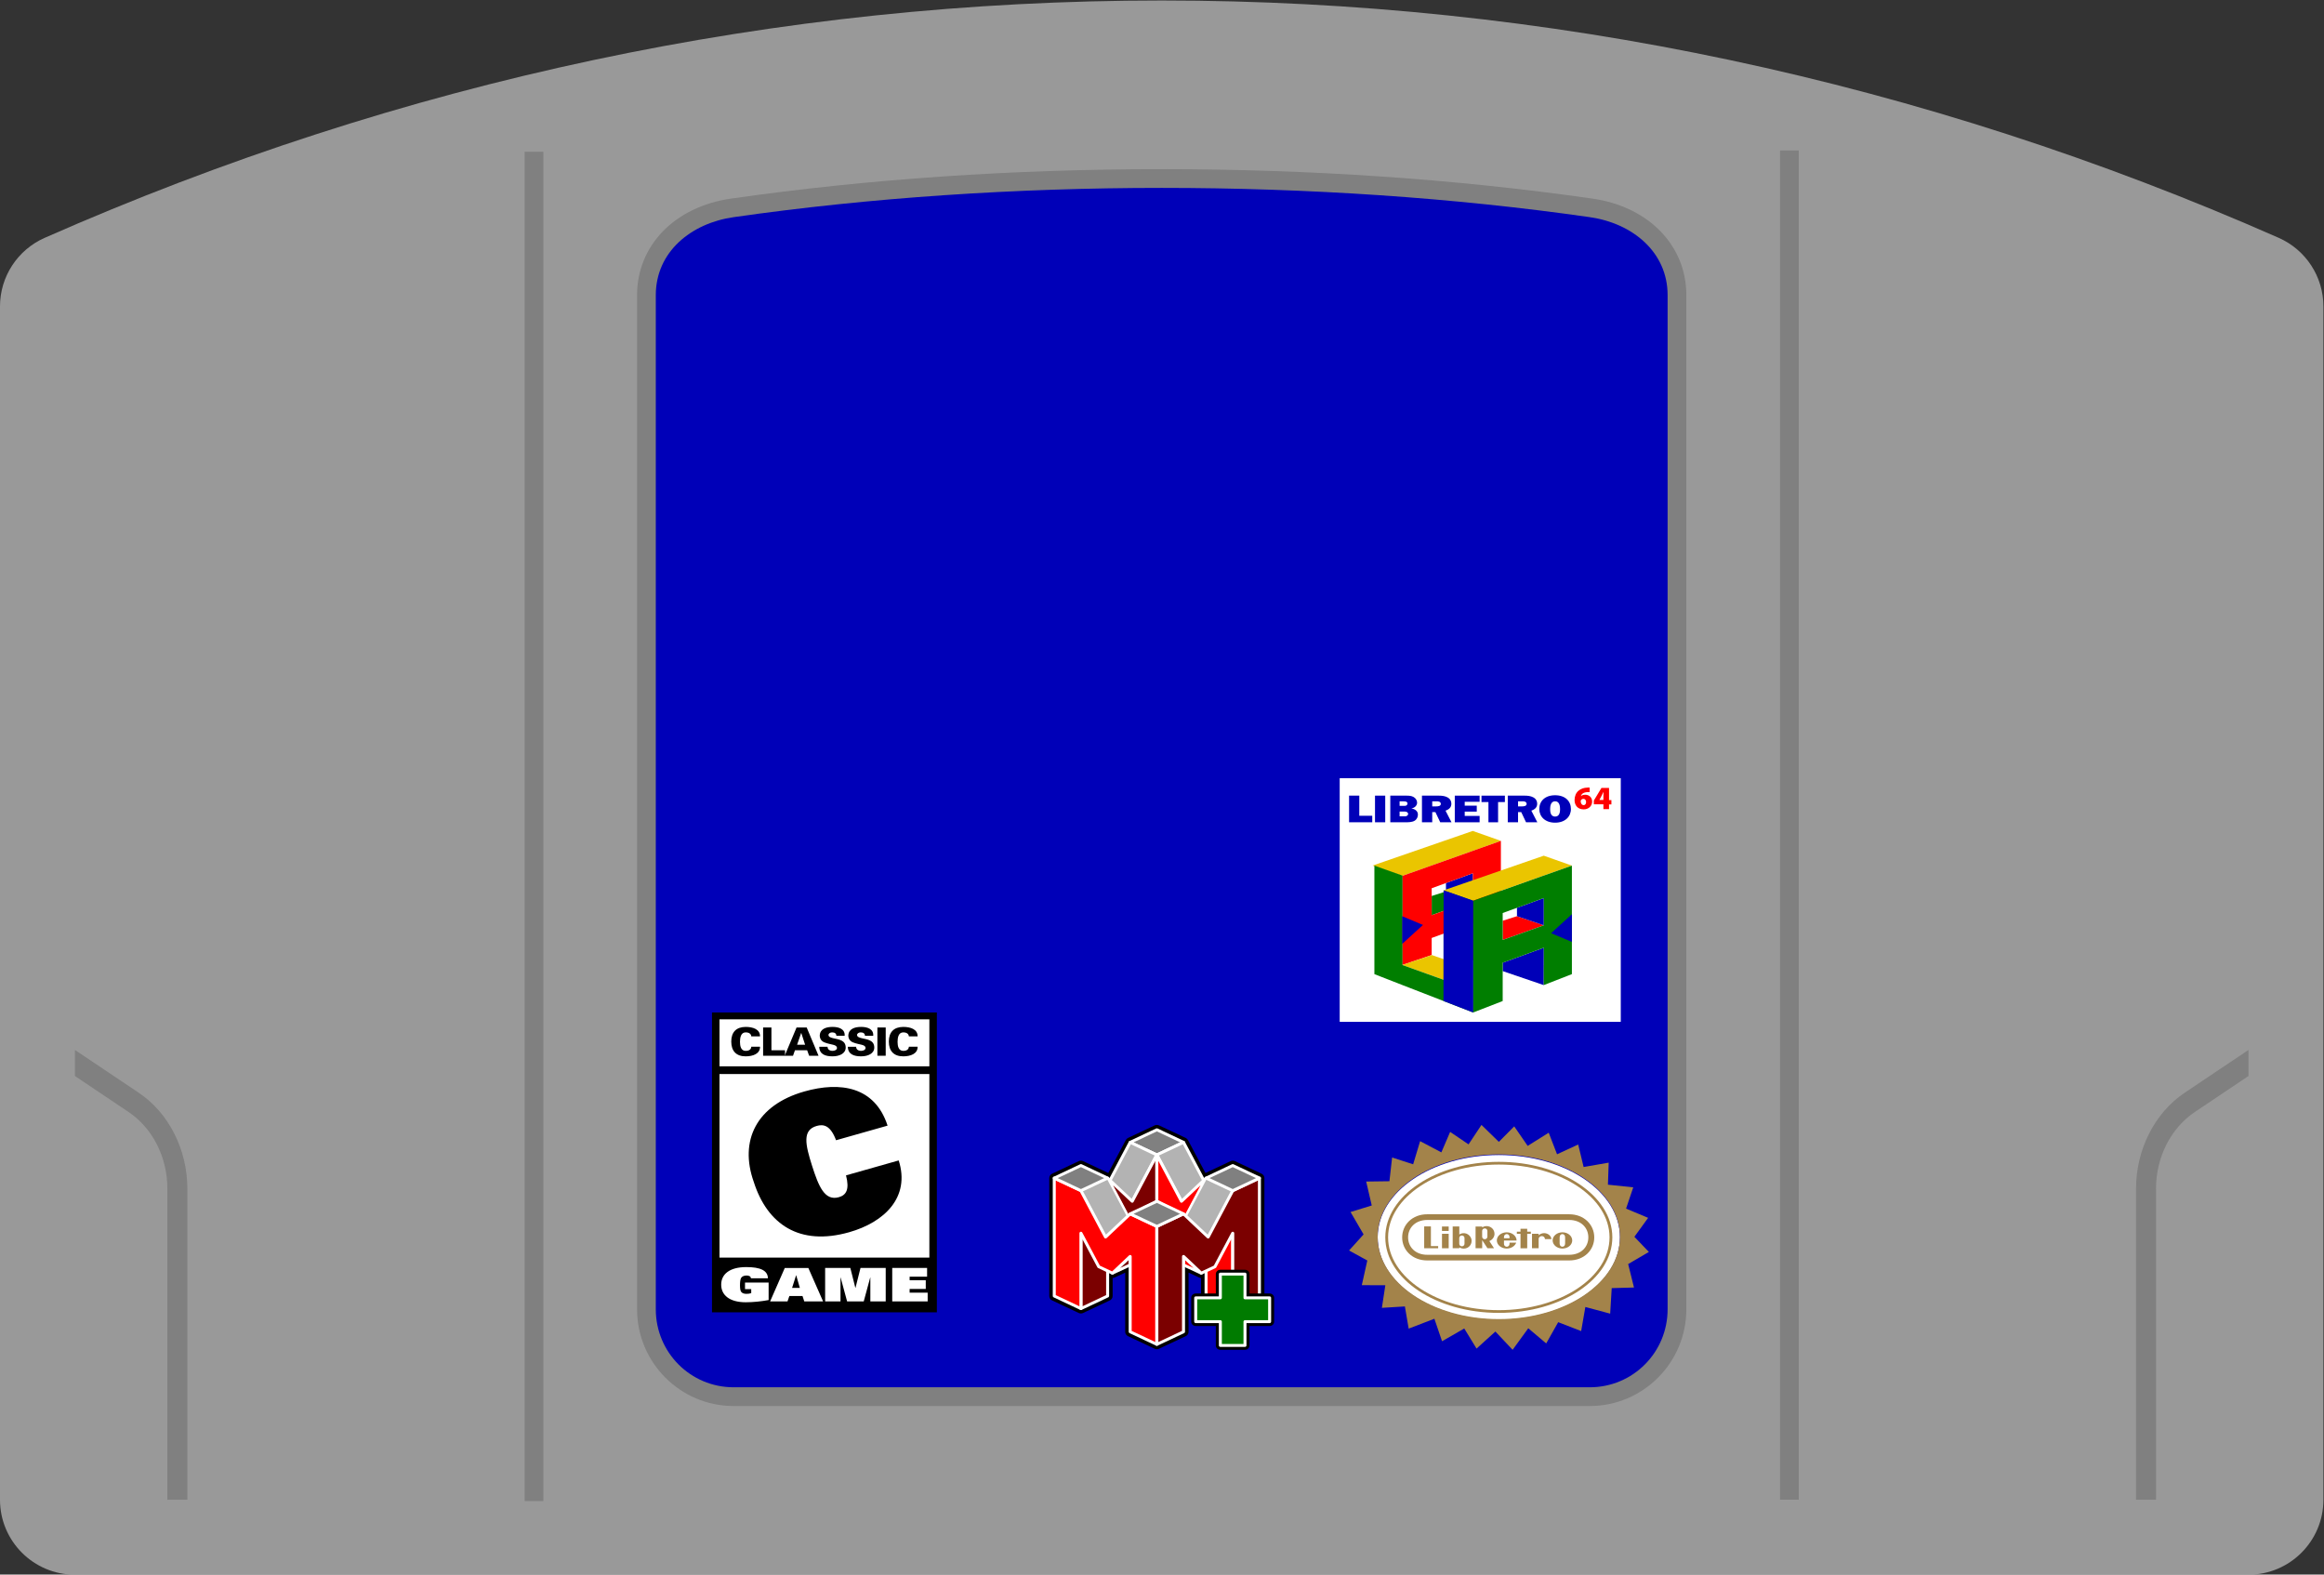 <?xml version="1.0" encoding="UTF-8" standalone="no"?>
<svg
   xmlns:dc="http://purl.org/dc/elements/1.1/"
   xmlns:cc="http://creativecommons.org/ns#"
   xmlns:rdf="http://www.w3.org/1999/02/22-rdf-syntax-ns#"
   xmlns:svg="http://www.w3.org/2000/svg"
   xmlns="http://www.w3.org/2000/svg"
   viewBox="0 0 330.667 224"
   height="224"
   width="330.667"
   xml:space="preserve"
   id="svg2"
   version="1.1"><rect x="0" y="0" width="330.667" height="224" fill="#333333" stroke="none"/><defs
     id="defs6"><clipPath
       id="clipPath18"
       clipPathUnits="userSpaceOnUse"><path
         id="path16"
         d="M 0,256 H 256 V 0 H 0 Z" /></clipPath><clipPath
       id="clipPath26"
       clipPathUnits="userSpaceOnUse"><path
         id="path24"
         d="M 4,212 H 252 V 44 H 4 Z" /></clipPath></defs><g
     transform="matrix(1.333,0,0,-1.333,-5.333,282.667)"
     id="g10"><g
       id="g12"><g
         clip-path="url(#clipPath18)"
         id="g14"><g
           id="g20"><g
             id="g22" /><g
             id="g34"><g
               style="opacity:0.5"
               id="g32"
               clip-path="url(#clipPath26)"><g
                 id="g30"
                 transform="translate(128,212)"><path
                   id="path28"
                   style="fill:#ffffff;fill-opacity:1;fill-rule:nonzero;stroke:none"
                   d="m 0,0 c -40.978,0 -81.092,-8.522 -119.226,-25.328 -2.902,-1.279 -4.774,-4.15 -4.774,-7.321 V -160 c 0,-4.418 3.582,-8 8,-8 h 232 c 4.418,0 8,3.582 8,8 v 127.351 c 0,3.171 -1.872,6.042 -4.774,7.321 C 81.092,-8.522 40.978,0 0,0" /></g></g></g></g><g
           transform="translate(12,179.351)"
           id="g36"><path
             id="path38"
             style="fill:#999999;fill-opacity:1;fill-rule:nonzero;stroke:none"
             d="M 0,0 C 74.571,32.865 157.429,32.865 232,0 V -127.351 H 0 Z" /></g><g
           transform="translate(128,194)"
           id="g40"><path
             id="path42"
             style="fill:#808080;fill-opacity:1;fill-rule:nonzero;stroke:none"
             d="M 0,0 C -15.943,0 -31.412,-1.057 -45.976,-3.142 -51.972,-4.001 -56,-8.142 -56,-13.447 v -108.228 c 0,-5.693 4.624,-10.325 10.308,-10.325 h 91.384 c 5.684,0 10.308,4.632 10.308,10.325 V -13.447 C 56,-8.142 51.972,-4.001 45.976,-3.142 31.412,-1.057 15.943,0 0,0" /></g><g
           transform="translate(82.308,188.878)"
           id="g44"><path
             id="path46"
             style="fill:#0000b8;fill-opacity:1;fill-rule:nonzero;stroke:none"
             d="m 0,0 c 29.077,4.163 62.308,4.163 91.385,0 4.556,-0.652 8.307,-3.713 8.307,-8.325 v -108.228 c 0,-4.612 -3.705,-8.325 -8.307,-8.325 H 0 c -4.602,0 -8.308,3.713 -8.308,8.325 V -8.325 c 0,4.612 3.752,7.673 8.308,8.325" /></g><path
           id="path48"
           style="fill:#808080;fill-opacity:1;fill-rule:nonzero;stroke:none"
           d="m 62,51.857 h -2 v 144 h 2 z" /><path
           id="path50"
           style="fill:#808080;fill-opacity:1;fill-rule:nonzero;stroke:none"
           d="m 196,52 h -2 v 144 h 2 z" /><path
           id="path52"
           style="fill:#ffffff;fill-opacity:1;fill-rule:nonzero;stroke:none"
           d="m 177,103 h -30 v 26 h 30 z" /><g
           transform="translate(168.78,106.921)"
           id="g54"><path
             id="path56"
             style="fill:#0000b8;fill-opacity:1;fill-rule:nonzero;stroke:none"
             d="M 0,0 -4.383,1.495 V 2.388 L 0.01,3.989 Z" /></g><g
           transform="translate(158.342,110.544)"
           id="g58"><path
             id="path60"
             style="fill:#007e00;fill-opacity:1;fill-rule:nonzero;stroke:none"
             d="m 0,0 c 0,0 2.858,-1.232 2.858,-0.981 0,0.252 0.01,3.989 0.01,3.989 L -0.061,1.941 Z" /></g><g
           transform="translate(161.21,115.946)"
           id="g62"><path
             id="path64"
             style="fill:#007e00;fill-opacity:1;fill-rule:nonzero;stroke:none"
             d="M 0,0 -2.868,0.971 -4.393,0.485 v -2.046 z" /></g><g
           transform="translate(161.2,123.374)"
           id="g66"><path
             id="path68"
             style="fill:#eac500;fill-opacity:1;fill-rule:nonzero;stroke:none"
             d="m 0,0 -10.69,-3.697 3.158,-1.106 10.536,3.744 z" /></g><g
           transform="translate(158.342,116.916)"
           id="g70"><path
             id="path72"
             style="fill:#0000b8;fill-opacity:1;fill-rule:nonzero;stroke:none"
             d="M 0,0 2.868,-0.971 V 1.941 L 0,0.896 Z" /></g><g
           transform="translate(164.1,113.96)"
           id="g74"><path
             id="path76"
             style="fill:#ff0000;fill-opacity:1;fill-rule:nonzero;stroke:none"
             d="M 0,0 -2.218,0.933 0,2.957 Z M -2.89,1.986 -7.283,0.425 v 2.872 l 4.393,1.601 z m 0.014,5.311 V 7.296 L -10.432,4.611 V 2.15 -0.694 -3.155 -4.895 l 3.149,1.065 v 1.822 l 4.393,1.6 V -2.255 L -2.9,-2.259 v -2.137 l 0.024,0.009 2.98,1.162 v 11.58 z" /></g><g
           transform="translate(150.475,124.297)"
           id="g78"><path
             id="path80"
             style="fill:#0000b8;fill-opacity:1;fill-rule:nonzero;stroke:none"
             d="m 0,0 h -2.475 v 2.843 h 1.091 V 0.696 H 0 Z" /></g><path
           id="path82"
           style="fill:#0000b8;fill-opacity:1;fill-rule:nonzero;stroke:none"
           d="m 151.859,124.298 h -1.091 v 2.843 h 1.091 z" /><g
           transform="translate(153.861,124.932)"
           id="g84"><path
             id="path86"
             style="fill:#0000b8;fill-opacity:1;fill-rule:nonzero;stroke:none"
             d="m 0,0 c 0.108,0 0.226,-0.004 0.314,0.054 0.077,0.045 0.129,0.12 0.129,0.199 0,0.095 -0.067,0.182 -0.17,0.224 C 0.18,0.514 0.057,0.514 -0.041,0.514 H -0.468 V 0 Z m -0.031,1.119 c 0.103,0 0.227,-0.004 0.304,0.054 0.067,0.05 0.103,0.12 0.103,0.186 C 0.376,1.571 0.16,1.6 -0.046,1.6 H -0.468 V 1.119 Z m -1.43,1.09 H 0.262 C 0.53,2.209 0.803,2.193 1.024,2.064 1.261,1.927 1.4,1.695 1.4,1.463 1.4,1.165 1.163,0.912 0.803,0.846 V 0.837 C 1.209,0.779 1.487,0.531 1.487,0.191 1.487,-0.054 1.379,-0.327 1.127,-0.473 0.854,-0.63 0.473,-0.634 0.154,-0.634 h -1.615 z" /></g><g
           transform="translate(157.272,125.993)"
           id="g88"><path
             id="path90"
             style="fill:#0000b8;fill-opacity:1;fill-rule:nonzero;stroke:none"
             d="M 0,0 C 0.237,0 0.52,0.029 0.52,0.274 0.52,0.369 0.458,0.46 0.35,0.506 0.257,0.543 0.144,0.543 0.041,0.543 H -0.396 V 0 Z m 0.458,-1.695 -0.515,1.086 h -0.339 v -1.086 h -1.096 v 2.843 h 1.796 c 0.308,0 0.648,-0.033 0.91,-0.174 0.294,-0.149 0.433,-0.402 0.433,-0.68 0,-0.373 -0.206,-0.597 -0.623,-0.75 l 0.638,-1.239 z" /></g><g
           transform="translate(161.934,124.297)"
           id="g92"><path
             id="path94"
             style="fill:#0000b8;fill-opacity:1;fill-rule:nonzero;stroke:none"
             d="M 0,0 H -2.65 V 2.843 H 0 V 2.188 H -1.59 V 1.774 h 1.286 V 1.14 H -1.59 V 0.68 H 0 Z" /></g><g
           transform="translate(163.905,124.297)"
           id="g96"><path
             id="path98"
             style="fill:#0000b8;fill-opacity:1;fill-rule:nonzero;stroke:none"
             d="M 0,0 H -1.029 V 2.159 H -1.77 V 2.843 H 0.726 V 2.159 H 0 Z" /></g><g
           transform="translate(166.432,125.993)"
           id="g100"><path
             id="path102"
             style="fill:#0000b8;fill-opacity:1;fill-rule:nonzero;stroke:none"
             d="M 0,0 C 0.237,0 0.52,0.029 0.52,0.274 0.52,0.369 0.458,0.46 0.35,0.506 0.257,0.543 0.144,0.543 0.041,0.543 H -0.396 V 0 Z m 0.458,-1.695 -0.515,1.086 h -0.339 v -1.086 h -1.096 v 2.843 h 1.796 c 0.308,0 0.648,-0.033 0.91,-0.174 0.294,-0.149 0.433,-0.402 0.433,-0.68 0,-0.373 -0.206,-0.597 -0.623,-0.75 l 0.638,-1.239 z" /></g><g
           transform="translate(169.462,125.707)"
           id="g104"><path
             id="path106"
             style="fill:#0000b8;fill-opacity:1;fill-rule:nonzero;stroke:none"
             d="m 0,0 c 0,-0.274 0.036,-0.8 0.53,-0.8 0.494,0 0.53,0.526 0.53,0.8 0,0.278 -0.051,0.833 -0.53,0.833 C 0.051,0.833 0,0.278 0,0 m 2.218,0.004 c 0,-0.808 -0.618,-1.455 -1.688,-1.455 -1.07,0 -1.688,0.647 -1.688,1.455 0,0.85 0.613,1.472 1.688,1.472 1.075,0 1.688,-0.622 1.688,-1.472" /></g><g
           transform="translate(168.79,113.304)"
           id="g108"><path
             id="path110"
             style="fill:#ff0000;fill-opacity:1;fill-rule:nonzero;stroke:none"
             d="M 0,0 -2.868,0.971 -4.393,0.485 v -2.046 z" /></g><g
           transform="translate(156.836,110.128)"
           id="g112"><path
             id="path114"
             style="fill:#eac500;fill-opacity:1;fill-rule:nonzero;stroke:none"
             d="m 0,0 -3.149,-1.059 0.015,-0.005 -0.006,-0.002 4.394,-1.575 c 0,0 2.358,1.257 2.396,1.309 C 3.687,-1.28 0,0 0,0" /></g><g
           transform="translate(173.048,126.128)"
           id="g116"><path
             id="path118"
             style="fill:#ff0000;fill-opacity:1;fill-rule:nonzero;stroke:none"
             d="m 0,0 c 0.154,0 0.252,0.142 0.252,0.336 0,0.155 -0.084,0.335 -0.294,0.335 -0.126,0 -0.224,-0.077 -0.266,-0.168 C -0.322,0.478 -0.322,0.439 -0.322,0.374 -0.308,0.194 -0.21,0 0,0 M 0.644,1.394 H 0.434 C -0.056,1.368 -0.238,1.188 -0.308,0.968 h 0.014 c 0.126,0.104 0.266,0.142 0.462,0.142 0.378,0 0.727,-0.258 0.727,-0.736 0,-0.464 -0.377,-0.826 -0.895,-0.826 -0.686,0 -0.979,0.478 -0.979,0.994 0,0.413 0.153,0.775 0.419,0.994 0.252,0.22 0.574,0.323 0.966,0.336 H 0.63 v -0.478 0 z" /></g><g
           transform="translate(175.147,126.683)"
           id="g120"><path
             id="path122"
             style="fill:#ff0000;fill-opacity:1;fill-rule:nonzero;stroke:none"
             d="M 0,0 V 0.387 C 0,0.529 0.014,0.684 0.014,0.839 H 0 C -0.07,0.684 -0.14,0.542 -0.224,0.387 L -0.42,0.013 V 0 Z m 0,-0.968 v 0.503 h -1.021 v 0.4 L -0.21,1.278 H 0.602 V -0.013 H 0.854 V -0.478 H 0.602 v -0.503 h -0.616 z" /></g><g
           transform="translate(158.09,117.034)"
           id="g124"><path
             id="path126"
             style="fill:#007e00;fill-opacity:1;fill-rule:nonzero;stroke:none"
             d="m 0,0 v -9.547 l -4.393,1.575 V 1.556 L -4.407,1.58 -7.388,2.639 V -8.942 l 2.981,-1.162 4.393,-1.704 3.162,-1.226 v 11.929 z" /></g><g
           transform="translate(168.808,118.577)"
           id="g128"><path
             id="path130"
             style="fill:#0000b8;fill-opacity:1;fill-rule:nonzero;stroke:none"
             d="m 0,0 v -2.132 l -4.379,-1.704 -0.014,2.261 z" /></g><g
           transform="translate(168.78,120.732)"
           id="g132"><path
             id="path134"
             style="fill:#eac500;fill-opacity:1;fill-rule:nonzero;stroke:none"
             d="m 0,0 -10.69,-3.697 3.158,-1.106 10.536,3.744 z" /></g><g
           transform="translate(165.922,114.274)"
           id="g136"><path
             id="path138"
             style="fill:#0000b8;fill-opacity:1;fill-rule:nonzero;stroke:none"
             d="M 0,0 2.868,-0.971 V 1.941 L 0,0.896 Z" /></g><g
           transform="translate(168.79,113.304)"
           id="g140"><path
             id="path142"
             style="fill:#007e00;fill-opacity:1;fill-rule:nonzero;stroke:none"
             d="M 0,0 -4.393,-1.561 V 1.311 L 0,2.912 Z M 0.014,5.311 V 5.31 L -7.542,2.625 V 0.164 -2.68 -5.141 -9.304 l 3.149,1.221 v 2.267 1.822 L 0,-2.394 v -1.847 l -0.01,-0.004 v -2.137 l 0.024,0.009 2.98,1.162 v 11.58 z" /></g><g
           transform="translate(171.785,111.53)"
           id="g144"><path
             id="path146"
             style="fill:#0000b8;fill-opacity:1;fill-rule:nonzero;stroke:none"
             d="M 0,0 -2.218,0.933 0,2.957 Z" /></g><g
           transform="translate(153.668,114.274)"
           id="g148"><path
             id="path150"
             style="fill:#0000b8;fill-opacity:1;fill-rule:nonzero;stroke:none"
             d="M 0,0 2.218,-0.933 0,-2.957 Z" /></g><g
           transform="translate(158.09,117.034)"
           id="g152"><path
             id="path154"
             style="fill:#0000b8;fill-opacity:1;fill-rule:nonzero;stroke:none"
             d="m 0,0 3.158,-1.105 v -11.929 l -3.172,1.226 z" /></g><g
           transform="translate(80,104)"
           id="g156"><path
             id="path158"
             style="fill:#000000;fill-opacity:1;fill-rule:nonzero;stroke:none"
             d="m 0,0 v -5.746 -0.816 -19.72 -0.7 V -32 h 24 v 5.018 0.7 19.72 0.816 V 0 Z" /></g><path
           id="path160"
           style="fill:#ffffff;fill-opacity:1;fill-rule:nonzero;stroke:none"
           d="M 103.2,77.841 H 80.8 V 97.43 h 22.4 z" /><path
           id="path162"
           style="fill:#ffffff;fill-opacity:1;fill-rule:nonzero;stroke:none"
           d="m 80.8,103.268 h 22.4 V 98.254 H 80.8 Z" /><g
           transform="translate(83.522,75.177)"
           id="g164"><path
             id="path166"
             style="fill:#ffffff;fill-opacity:1;fill-rule:nonzero;stroke:none"
             d="m 0,0 h 2.521 v -1.867 c -0.759,-0.143 -1.64,-0.237 -2.44,-0.237 -1.762,0 -2.623,0.785 -2.623,1.877 0,1.092 0.861,1.877 2.677,1.877 1.505,0 2.291,-0.36 2.312,-1.195 H 0.63 C 0.624,0.568 0.563,0.642 0.481,0.687 0.4,0.731 0.285,0.751 0.163,0.751 c -0.292,0 -0.481,-0.109 -0.576,-0.252 -0.095,-0.143 -0.122,-0.494 -0.122,-0.795 0,-0.346 0.04,-0.583 0.128,-0.697 0.116,-0.148 0.305,-0.212 0.556,-0.212 0.183,0 0.359,0.02 0.515,0.074 v 0.43 H 0 Z" /></g><g
           transform="translate(89.375,74.609)"
           id="g168"><path
             id="path170"
             style="fill:#ffffff;fill-opacity:1;fill-rule:nonzero;stroke:none"
             d="M 0,0 -0.387,1.344 H -0.4 L -0.827,0 Z M -1.607,2.124 H 0.908 L 2.481,-1.442 H 0.474 l -0.189,0.573 h -1.403 l -0.197,-0.573 h -1.857 z" /></g><g
           transform="translate(96.901,75.716)"
           id="g172"><path
             id="path174"
             style="fill:#ffffff;fill-opacity:1;fill-rule:nonzero;stroke:none"
             d="M 0,0 H -0.014 L -0.705,-2.549 H -2.481 L -3.172,0 h -0.014 v -2.549 h -1.64 v 3.567 h 2.691 L -1.6,-1.107 h 0.014 l 0.535,2.125 H 1.64 V -2.549 H 0 Z" /></g><g
           transform="translate(99.237,76.734)"
           id="g176"><path
             id="path178"
             style="fill:#ffffff;fill-opacity:1;fill-rule:nonzero;stroke:none"
             d="M 0,0 H 3.721 V -0.929 H 1.857 v -0.38 H 3.579 V -2.238 H 1.857 v -0.4 H 3.782 V -3.567 H 0 Z" /></g><g
           transform="translate(84.193,101.449)"
           id="g180"><path
             id="path182"
             style="fill:#000000;fill-opacity:1;fill-rule:nonzero;stroke:none"
             d="m 0,0 c -0.022,0.272 -0.24,0.426 -0.603,0.426 -0.51,0 -0.604,-0.564 -0.604,-1.015 0,-0.439 0.102,-0.957 0.604,-0.957 0.373,0 0.585,0.155 0.603,0.443 h 0.932 c 0.013,-0.76 -0.759,-1.027 -1.535,-1.027 -0.999,0 -1.535,0.564 -1.535,1.575 0,1.01 0.536,1.558 1.535,1.566 C 0.173,1.011 0.945,0.76 0.932,0 Z" /></g><g
           transform="translate(85.455,99.382)"
           id="g184"><path
             id="path186"
             style="fill:#000000;fill-opacity:1;fill-rule:nonzero;stroke:none"
             d="M 0,0 V 3.016 H 0.887 V 0.585 H 2.338 V 0 Z" /></g><g
           transform="translate(89.938,100.555)"
           id="g188"><path
             id="path190"
             style="fill:#000000;fill-opacity:1;fill-rule:nonzero;stroke:none"
             d="M 0,0 -0.408,1.253 H -0.422 L -0.856,0 Z m -2.179,-1.174 1.265,3.016 H 0.169 L 1.433,-1.174 H 0.43 l -0.213,0.589 h -1.3 l -0.208,-0.589 z" /></g><g
           transform="translate(93.272,101.512)"
           id="g192"><path
             id="path194"
             style="fill:#000000;fill-opacity:1;fill-rule:nonzero;stroke:none"
             d="m 0,0 c 0.004,0.117 -0.036,0.205 -0.116,0.267 -0.075,0.063 -0.19,0.096 -0.341,0.096 -0.204,0 -0.382,-0.125 -0.382,-0.275 0,-0.222 0.284,-0.293 0.519,-0.351 0.537,-0.13 1.318,-0.18 1.318,-0.994 0,-0.635 -0.665,-0.936 -1.406,-0.936 -0.746,0 -1.402,0.204 -1.416,1.023 h 0.888 c -0.005,-0.284 0.217,-0.438 0.536,-0.438 0.205,0 0.466,0.1 0.466,0.3 0,0.41 -0.656,0.322 -1.353,0.61 -0.324,0.134 -0.484,0.41 -0.484,0.736 0.036,0.714 0.702,0.91 1.371,0.91 0.662,0 1.34,-0.221 1.287,-0.948 z" /></g><g
           transform="translate(96.322,101.512)"
           id="g196"><path
             id="path198"
             style="fill:#000000;fill-opacity:1;fill-rule:nonzero;stroke:none"
             d="m 0,0 c 0.004,0.117 -0.036,0.205 -0.116,0.267 -0.075,0.063 -0.19,0.096 -0.341,0.096 -0.204,0 -0.382,-0.125 -0.382,-0.275 0,-0.222 0.284,-0.293 0.519,-0.351 0.537,-0.13 1.318,-0.18 1.318,-0.994 0,-0.635 -0.665,-0.936 -1.406,-0.936 -0.746,0 -1.402,0.204 -1.416,1.023 h 0.888 c -0.005,-0.284 0.217,-0.438 0.536,-0.438 0.205,0 0.466,0.1 0.466,0.3 0,0.41 -0.656,0.322 -1.353,0.61 -0.324,0.134 -0.484,0.41 -0.484,0.736 0.036,0.714 0.702,0.91 1.371,0.91 0.662,0 1.34,-0.221 1.287,-0.948 z" /></g><path
           id="path200"
           style="fill:#000000;fill-opacity:1;fill-rule:nonzero;stroke:none"
           d="m 97.654,102.398 h 0.887 v -3.016 h -0.887 z" /><g
           transform="translate(101.014,101.449)"
           id="g202"><path
             id="path204"
             style="fill:#000000;fill-opacity:1;fill-rule:nonzero;stroke:none"
             d="m 0,0 c -0.022,0.272 -0.24,0.426 -0.603,0.426 -0.511,0 -0.604,-0.564 -0.604,-1.015 0,-0.439 0.102,-0.957 0.604,-0.957 0.372,0 0.585,0.155 0.603,0.443 h 0.932 c 0.013,-0.76 -0.759,-1.027 -1.535,-1.027 -0.999,0 -1.536,0.564 -1.536,1.575 0,1.01 0.537,1.558 1.536,1.566 C 0.173,1.011 0.945,0.76 0.932,0 Z" /></g><g
           transform="translate(99.928,88.209)"
           id="g206"><path
             id="path208"
             style="fill:#000000;fill-opacity:1;fill-rule:nonzero;stroke:none"
             d="m 0,0 c 1.257,-3.932 -1.53,-6.596 -5.286,-7.661 -5.31,-1.505 -8.738,0.842 -10.184,5.367 -1.569,4.404 0.283,8.204 5.403,9.655 3.82,1.083 7.519,0.537 8.879,-3.647 L -6.686,2.156 c -0.602,1.597 -1.332,1.734 -2.067,1.526 -1.553,-0.44 -1.22,-1.983 -0.487,-4.275 0.695,-2.173 1.339,-3.758 2.85,-3.33 0.776,0.22 1.162,0.804 0.766,2.329 z" /></g><g
           transform="translate(163.983,88.787)"
           id="g210"><path
             id="path212"
             style="fill:#ffffff;fill-opacity:1;fill-rule:nonzero;stroke:none"
             d="m 0,0 c 7.141,0 12.93,-3.935 12.93,-8.787 0,-4.853 -5.789,-8.787 -12.93,-8.787 -7.141,0 -12.93,3.934 -12.93,8.787 C -12.93,-3.935 -7.141,0 0,0" /></g><g
           transform="translate(176.913,80.065)"
           id="g214"><path
             id="path216"
             style="fill:#a3834a;fill-opacity:1;fill-rule:nonzero;stroke:none"
             d="m 0,0 c 0,4.852 -5.789,8.787 -12.93,8.787 -7.141,0 -12.93,-3.935 -12.93,-8.787 0,-4.853 5.789,-8.788 12.93,-8.788 C -5.789,-8.788 0,-4.853 0,0 m 1.541,-0.006 1.546,-1.616 -2.21,-1.294 0.621,-2.502 -2.377,-0.065 -0.164,-2.724 -2.65,0.712 -0.447,-2.572 -2.452,0.95 -1.279,-2.267 -1.915,1.617 -1.67,-2.298 -1.84,1.95 -2.01,-1.821 -1.312,2.145 -2.37,-1.361 -0.819,2.401 -2.744,-1.055 -0.404,2.368 -2.455,-0.15 0.368,2.411 -2.511,0.01 0.587,2.632 -1.947,1.068 1.55,1.717 -1.392,2.389 2.263,0.698 -0.595,2.555 2.482,0.033 0.287,2.534 2.245,-0.727 0.743,2.47 2.268,-1.197 0.938,2.185 1.964,-1.332 1.38,2.077 1.855,-1.809 1.64,1.654 1.437,-2.085 2.245,1.408 0.89,-2.302 2.257,1.043 0.58,-2.402 2.675,0.465 L -1.283,5.557 1.419,5.273 0.654,3.003 3.008,2.018 Z" /></g><g
           transform="translate(152.165,80)"
           id="g218"><path
             id="path220"
             style="fill:#a3834a;fill-opacity:1;fill-rule:nonzero;stroke:none"
             d="m 0,0 c 0,4.284 5.302,7.769 11.818,7.769 6.517,0 11.819,-3.485 11.819,-7.769 0,-4.284 -5.302,-7.769 -11.819,-7.769 C 5.302,-7.769 0,-4.284 0,0 m 11.818,-8.06 c 6.681,0 12.117,3.616 12.117,8.06 0,4.444 -5.435,8.06 -12.117,8.06 C 5.137,8.06 -0.298,4.444 -0.298,0 c 0,-4.444 5.435,-8.06 12.116,-8.06" /></g><g
           transform="translate(171.484,78.14)"
           id="g222"><path
             id="path224"
             style="fill:#a3834a;fill-opacity:1;fill-rule:nonzero;stroke:none"
             d="m 0,0 h -15.13 c -1.278,-0.005 -2.054,0.832 -2.054,1.859 0,1.027 0.781,1.857 2.054,1.859 H 0 C 1.273,3.716 2.054,2.886 2.054,1.859 2.054,0.832 1.278,-0.005 0,0 m 0.007,4.324 h -15.145 c -1.602,0.003 -2.679,-1.121 -2.679,-2.469 0,-1.347 1.074,-2.459 2.682,-2.459 h 15.14 c 1.608,0 2.682,1.112 2.682,2.459 0,1.348 -1.077,2.472 -2.68,2.469" /></g><g
           transform="translate(166.299,80.919)"
           id="g226"><path
             id="path228"
             style="fill:#a3834a;fill-opacity:1;fill-rule:nonzero;stroke:none"
             d="m 0,0 h 0.715 v -0.312 h 0.387 v -0.23 H 0.715 l 0.001,-1.54 H -0.001 L 0,-0.542 h -0.389 v 0.229 h 0.39 z" /></g><path
           id="path230"
           style="fill:#a3834a;fill-opacity:1;fill-rule:nonzero;stroke:none"
           d="m 157.918,80.38 h 0.715 v -1.543 h -0.715 z" /><path
           id="path232"
           style="fill:#a3834a;fill-opacity:1;fill-rule:nonzero;stroke:none"
           d="m 157.916,81.158 h 0.717 v -0.474 h -0.717 z" /><g
           transform="translate(171.061,79.674)"
           id="g234"><path
             id="path236"
             style="fill:#a3834a;fill-opacity:1;fill-rule:nonzero;stroke:none"
             d="m 0,0 v 0 c 0,-0.005 -0.001,-0.234 -0.001,-0.326 0,-0.246 -0.149,-0.347 -0.292,-0.347 -0.143,0 -0.293,0.101 -0.293,0.347 v 0.332 c 0,0 0.001,0.229 0.001,0.322 0,0.245 0.15,0.346 0.292,0.346 0.143,0 0.292,-0.101 0.292,-0.346 0,-0.093 0,-0.266 0.001,-0.328 v 0.001 z m -0.287,0.865 c -0.577,0 -1.045,-0.388 -1.045,-0.866 0,-0.479 0.468,-0.867 1.045,-0.867 0.577,0 1.045,0.388 1.045,0.867 0,0.478 -0.468,0.866 -1.045,0.866" /></g><g
           transform="translate(159.761,79.897)"
           id="g238"><path
             id="path240"
             style="fill:#a3834a;fill-opacity:1;fill-rule:nonzero;stroke:none"
             d="m 0,0 c 0,0.239 0.169,0.3 0.28,0.3 0.114,0 0.281,-0.061 0.281,-0.3 0,-0.079 -0.001,-0.274 -0.001,-0.274 0,0 0.001,-0.193 0.001,-0.275 0,-0.238 -0.167,-0.301 -0.28,-0.301 C 0.169,-0.85 0,-0.787 0,-0.549 v 0.273 z m -0.701,1.265 v -2.32 h 0.708 c 0,0 0,0.076 0,0.089 0.274,-0.167 0.582,-0.166 0.823,-0.057 0.064,0.029 0.489,0.228 0.489,0.765 0,0.407 -0.394,0.852 -0.909,0.807 C 0.24,0.535 0.119,0.475 0.005,0.412 v 0.853 z" /></g><g
           transform="translate(164.58,80.207)"
           id="g242"><path
             id="path244"
             style="fill:#a3834a;fill-opacity:1;fill-rule:nonzero;stroke:none"
             d="m 0,0 c 0.056,0.095 0.158,0.141 0.251,0.141 v 0 H 0.252 0.251 C 0.345,0.141 0.447,0.095 0.503,0 0.548,-0.077 0.551,-0.167 0.549,-0.303 H -0.047 C -0.049,-0.167 -0.046,-0.077 0,0 m 0.548,-0.861 c 0,-0.283 -0.191,-0.345 -0.296,-0.345 -0.106,0 -0.299,0.062 -0.299,0.345 0,0.084 0,0.318 0,0.318 H 1.3 c 0,0.479 -0.474,0.875 -1.055,0.875 -0.581,0 -1.053,-0.388 -1.053,-0.866 0,-0.478 0.472,-0.866 1.053,-0.866 0.482,0 0.89,0.268 1.015,0.632 H 0.547 c 0,0 0.001,-0.007 0.001,-0.093" /></g><g
           transform="translate(156.734,79.067)"
           id="g246"><path
             id="path248"
             style="fill:#a3834a;fill-opacity:1;fill-rule:nonzero;stroke:none"
             d="M 0,0 V 2.102 H -0.716 V 0 -0.229 H 0 0.775 V 0 Z" /></g><g
           transform="translate(168.901,79.816)"
           id="g250"><path
             id="path252"
             style="fill:#a3834a;fill-opacity:1;fill-rule:nonzero;stroke:none"
             d="M 0,0 H 0.701 C 0.629,0.498 0.151,0.642 -0.096,0.636 -0.332,0.629 -0.529,0.53 -0.666,0.403 c 0,0.038 0,0.162 0,0.162 h -0.709 l -10e-4,-1.543 h 0.71 c 0,0 0,0.948 0,1.013 0,0.134 0.145,0.284 0.339,0.284 C -0.132,0.319 0,0.169 0,0.035 Z" /></g><g
           transform="translate(162.204,80.379)"
           id="g254"><path
             id="path256"
             style="fill:#a3834a;fill-opacity:1;fill-rule:nonzero;stroke:none"
             d="m 0,0 v 0.274 c 0,0.238 0.169,0.3 0.281,0.3 0.113,0 0.28,-0.062 0.28,-0.3 0,-0.082 -0.001,-0.275 -0.001,-0.275 0,0 0.001,-0.196 0.001,-0.275 0,-0.239 -0.167,-0.299 -0.281,-0.299 -0.111,0 -0.28,0.06 -0.28,0.299 z M 1.319,-0.017 C 1.319,0.52 0.894,0.718 0.83,0.748 0.589,0.857 0.281,0.857 0.007,0.69 c 0,0.014 0,0.089 0,0.089 h -0.708 v -2.32 h 0.706 v 0.854 C 0.008,-0.689 0.011,-0.69 0.014,-0.692 l 0.554,-0.849 h 0.701 l -0.5,0.766 c 0.328,0.126 0.55,0.452 0.55,0.758" /></g><g
           transform="translate(244,100)"
           id="g258"><path
             id="path260"
             style="fill:#808080;fill-opacity:1;fill-rule:nonzero;stroke:none"
             d="M 0,0 -1.097,-0.736 -6.819,-4.574 C -10.015,-6.717 -12,-10.637 -12,-14.805 V -48 h 2.133 v 33.195 c 0,3.353 1.574,6.461 4.145,8.185 L 0,-2.782 Z" /></g><g
           transform="translate(12,100)"
           id="g262"><path
             id="path264"
             style="fill:#808080;fill-opacity:1;fill-rule:nonzero;stroke:none"
             d="M 0,0 1.097,-0.736 6.819,-4.574 C 10.015,-6.717 12,-10.637 12,-14.805 V -48 H 9.867 v 33.195 c 0,3.353 -1.574,6.461 -4.145,8.185 L 0,-2.782 Z" /></g><g
           transform="translate(127.461,91.896)"
           id="g266"><path
             id="path268"
             style="fill:#000000;fill-opacity:1;fill-rule:nonzero;stroke:none"
             d="M 0,0 C -0.058,-0.002 -0.115,-0.015 -0.167,-0.039 L -3.01,-1.38 c -0.084,-0.04 -0.153,-0.106 -0.194,-0.187 l -1.909,-3.598 -2.784,1.309 c -0.118,0.056 -0.255,0.056 -0.373,0 l -2.844,-1.341 c -0.148,-0.07 -0.242,-0.215 -0.24,-0.374 v -12.586 c -0.002,-0.159 0.092,-0.305 0.24,-0.374 l 2.844,-1.342 c 0.118,-0.055 0.255,-0.055 0.373,0 l 2.851,1.342 c 0.148,0.069 0.241,0.215 0.24,0.374 v 2.044 c 0.092,-0.021 0.188,-0.012 0.274,0.025 l 1.281,0.594 v -6.481 c -10e-4,-0.159 0.093,-0.304 0.241,-0.374 l 2.843,-1.341 c 0.118,-0.055 0.256,-0.055 0.374,0 l 2.85,1.341 c 0.148,0.07 0.242,0.215 0.241,0.374 v 6.481 l 1.281,-0.594 c 0.083,-0.038 0.177,-0.049 0.267,-0.032 v -2.037 c -0.001,-0.159 0.092,-0.305 0.24,-0.374 l 2.851,-1.342 c 0.118,-0.055 0.256,-0.055 0.374,0 l 2.843,1.342 c 0.148,0.069 0.242,0.215 0.24,0.374 v 12.586 c 0.002,0.159 -0.092,0.304 -0.24,0.374 L 8.311,-3.856 C 8.193,-3.8 8.055,-3.8 7.937,-3.856 L 5.16,-5.165 3.251,-1.567 C 3.209,-1.486 3.141,-1.42 3.057,-1.38 l -2.85,1.341 C 0.142,-0.009 0.071,0.004 0,0" /></g><g
           transform="translate(138.749,73.738)"
           id="g270"><path
             id="path272"
             style="fill:#000000;fill-opacity:1;fill-rule:nonzero;stroke:none"
             d="m 0,0 c 0.001,-0.119 -0.07,-0.229 -0.18,-0.281 l -2.844,-1.341 c -0.089,-0.042 -0.191,-0.041 -0.28,0 l -2.85,1.341 c -0.111,0.052 -0.182,0.162 -0.181,0.282 v 2.037 c 0,0.031 -0.014,0.06 -0.039,0.08 -0.025,0.019 -0.057,0.028 -0.088,0.021 -0.068,-0.012 -0.139,-0.004 -0.2,0.024 L -7.944,2.757 C -7.977,2.772 -8.016,2.77 -8.047,2.751 -8.078,2.732 -8.097,2.699 -8.097,2.664 v -6.481 c 10e-4,-0.119 -0.07,-0.229 -0.18,-0.281 l -2.85,-1.341 c -0.09,-0.042 -0.192,-0.042 -0.281,0 l -2.843,1.341 c -0.111,0.052 -0.181,0.162 -0.181,0.281 v 6.481 c 0,0.035 -0.018,0.068 -0.049,0.087 -0.018,0.011 -0.038,0.016 -0.057,0.016 -0.016,0 -0.032,-0.004 -0.047,-0.01 l -1.279,-0.593 c -0.064,-0.028 -0.137,-0.034 -0.205,-0.019 -0.032,0.008 -0.065,0 -0.091,-0.02 -0.026,-0.019 -0.041,-0.049 -0.041,-0.08 V 0 c 0.001,-0.119 -0.069,-0.229 -0.18,-0.281 l -2.85,-1.341 c -0.089,-0.041 -0.191,-0.042 -0.28,0 l -2.844,1.341 c -0.11,0.052 -0.181,0.162 -0.18,0.282 v 12.587 c -0.001,0.118 0.07,0.228 0.18,0.28 l 2.844,1.341 c 0.089,0.042 0.191,0.042 0.28,0 l 2.784,-1.309 c 0.052,-0.024 0.115,-0.004 0.141,0.046 l 1.91,3.599 c 0.031,0.061 0.083,0.111 0.145,0.141 l 2.842,1.34 c 0.039,0.018 0.081,0.028 0.125,0.029 0.001,0 0.002,0 0.003,0 0.053,0.003 0.106,-0.007 0.154,-0.028 l 2.849,-1.341 c 0.063,-0.03 0.114,-0.08 0.146,-0.142 l 1.909,-3.598 c 0.027,-0.05 0.09,-0.07 0.142,-0.045 l 2.777,1.308 c 0.089,0.042 0.191,0.042 0.28,0.001 L -0.18,12.868 C -0.07,12.816 0.001,12.706 0,12.587 Z m -0.087,13.054 -2.843,1.341 c -0.149,0.07 -0.319,0.07 -0.468,0 L -6.08,13.13 -7.941,16.637 c -0.052,0.101 -0.138,0.184 -0.243,0.234 l -2.851,1.342 c -0.08,0.036 -0.17,0.053 -0.258,0.048 -0.072,-0.002 -0.141,-0.019 -0.208,-0.049 l -2.844,-1.341 c -0.105,-0.05 -0.191,-0.133 -0.242,-0.233 l -1.861,-3.508 -2.69,1.265 c -0.148,0.07 -0.318,0.07 -0.467,0 l -2.843,-1.341 c -0.184,-0.087 -0.302,-0.27 -0.301,-0.467 V 0.001 c -0.001,-0.197 0.117,-0.381 0.3,-0.467 l 2.844,-1.341 c 0.149,-0.07 0.319,-0.07 0.467,0 l 2.851,1.341 c 0.184,0.086 0.302,0.27 0.3,0.467 v 1.93 c 0.073,10e-4 0.145,0.017 0.213,0.046 l 1.129,0.523 v -6.316 c -0.002,-0.197 0.116,-0.381 0.3,-0.467 l 2.844,-1.341 c 0.074,-0.035 0.154,-0.053 0.233,-0.053 0.08,0 0.16,0.018 0.234,0.053 l 2.85,1.341 c 0.184,0.086 0.302,0.27 0.301,0.466 V 2.5 L -6.755,1.977 C -6.69,1.947 -6.619,1.931 -6.548,1.928 V 0.001 c -0.002,-0.197 0.116,-0.381 0.3,-0.467 l 2.85,-1.341 c 0.149,-0.07 0.319,-0.07 0.468,0 l 2.843,1.341 c 0.184,0.086 0.302,0.27 0.301,0.467 v 12.585 c 0.001,0.198 -0.117,0.381 -0.301,0.468" /></g><g
           transform="translate(127.482,88.801)"
           id="g274"><path
             id="path276"
             style="fill:#808080;fill-opacity:1;fill-rule:nonzero;stroke:none"
             d="M 0,0 -2.847,1.341 0,2.682 2.847,1.341 Z" /></g><g
           transform="translate(125.001,90.142)"
           id="g278"><path
             id="path280"
             style="fill:#ffffff;fill-opacity:1;fill-rule:nonzero;stroke:none"
             d="M 0,0 2.481,-1.169 4.962,0 2.481,1.169 Z m 2.481,-1.496 c -0.024,0 -0.048,0.005 -0.07,0.016 l -2.847,1.341 c -0.055,0.026 -0.09,0.08 -0.09,0.139 0,0.059 0.035,0.113 0.09,0.139 L 2.411,1.48 c 0.044,0.021 0.096,0.021 0.14,0 L 5.398,0.139 C 5.453,0.113 5.488,0.059 5.488,0 c 0,-0.059 -0.035,-0.113 -0.09,-0.139 L 2.551,-1.48 C 2.529,-1.491 2.505,-1.496 2.481,-1.496" /></g><g
           transform="translate(127.482,88.801)"
           id="g282"><path
             id="path284"
             style="fill:#b3b3b3;fill-opacity:1;fill-rule:nonzero;stroke:none"
             d="m 0,0 -2.847,1.341 -2.627,-4.952 2.846,-1.341 z" /></g><g
           transform="translate(122.225,85.26)"
           id="g286"><path
             id="path288"
             style="fill:#ffffff;fill-opacity:1;fill-rule:nonzero;stroke:none"
             d="M 0,0 2.559,-1.205 5.04,3.471 2.482,4.676 Z m 2.629,-1.566 c -0.023,0 -0.047,0.005 -0.07,0.016 l -2.846,1.341 c -0.039,0.018 -0.069,0.051 -0.082,0.09 -0.014,0.04 -0.01,0.083 0.009,0.12 l 2.628,4.952 c 0.04,0.074 0.135,0.105 0.213,0.068 L 5.327,3.68 C 5.366,3.662 5.396,3.629 5.409,3.59 5.423,3.55 5.419,3.507 5.4,3.47 L 2.772,-1.482 C 2.744,-1.535 2.688,-1.566 2.629,-1.566" /></g><g
           transform="translate(127.482,83.849)"
           id="g290"><path
             id="path292"
             style="fill:#7b0000;fill-opacity:1;fill-rule:nonzero;stroke:none"
             d="M 0,0 V 4.952 L -2.628,0 -5.255,2.476 -3.066,-1.651 Z" /></g><g
           transform="translate(122.816,85.553)"
           id="g294"><path
             id="path296"
             style="fill:#ffffff;fill-opacity:1;fill-rule:nonzero;stroke:none"
             d="m 0,0 1.667,-3.142 2.839,1.528 v 4.22 L 2.181,-1.775 C 2.158,-1.819 2.114,-1.849 2.064,-1.857 2.014,-1.865 1.963,-1.85 1.926,-1.815 Z m 1.6,-3.51 c -0.015,0 -0.031,0.002 -0.046,0.007 -0.042,0.012 -0.077,0.04 -0.096,0.077 l -2.19,4.127 c -0.036,0.068 -0.016,0.15 0.047,0.195 0.063,0.045 0.151,0.039 0.207,-0.014 L 1.995,-1.447 4.523,3.318 C 4.557,3.382 4.631,3.415 4.703,3.398 4.775,3.381 4.826,3.319 4.826,3.248 V -1.704 C 4.826,-1.76 4.795,-1.812 4.744,-1.84 L 1.678,-3.49 C 1.654,-3.503 1.627,-3.51 1.6,-3.51" /></g><g
           transform="translate(119.38,84.984)"
           id="g298"><path
             id="path300"
             style="fill:#b3b3b3;fill-opacity:1;fill-rule:nonzero;stroke:none"
             d="M 0,0 2.847,1.341 5.474,-3.611 2.628,-4.952 Z" /></g><g
           transform="translate(119.525,84.937)"
           id="g302"><path
             id="path304"
             style="fill:#ffffff;fill-opacity:1;fill-rule:nonzero;stroke:none"
             d="m 0,0 2.53,-4.768 2.655,1.25 -2.53,4.769 z m 2.483,-5.009 c -0.039,0 -0.076,0.021 -0.095,0.056 l -2.628,4.952 c -0.013,0.025 -0.015,0.054 -0.006,0.08 0.009,0.026 0.029,0.048 0.054,0.06 L 2.655,1.48 C 2.708,1.505 2.77,1.485 2.797,1.435 L 5.425,-3.517 C 5.438,-3.542 5.44,-3.571 5.431,-3.597 5.422,-3.623 5.402,-3.645 5.377,-3.657 L 2.53,-4.998 C 2.515,-5.005 2.499,-5.009 2.483,-5.009" /></g><g
           transform="translate(122.74,76.179)"
           id="g306"><path
             id="path308"
             style="fill:#7b0000;fill-opacity:1;fill-rule:nonzero;stroke:none"
             d="M 0,0 1.896,0.88 V 1.789 Z" /></g><g
           transform="translate(124.475,77.601)"
           id="g310"><path
             id="path312"
             style="fill:#ffffff;fill-opacity:1;fill-rule:nonzero;stroke:none"
             d="M 0,0 -0.926,-0.874 0,-0.444 Z m -1.735,-1.576 c -0.051,0 -0.101,0.023 -0.132,0.066 -0.045,0.062 -0.037,0.146 0.02,0.199 L 0.048,0.478 C 0.094,0.522 0.163,0.534 0.222,0.51 0.282,0.486 0.32,0.43 0.32,0.368 v -0.91 c 0,-0.059 -0.035,-0.113 -0.09,-0.139 l -1.896,-0.88 c -0.022,-0.01 -0.046,-0.015 -0.069,-0.015" /></g><g
           transform="translate(122.226,76.421)"
           id="g314"><path
             id="path316"
             style="fill:#7b0000;fill-opacity:1;fill-rule:nonzero;stroke:none"
             d="M 0,0 V -2.682 L -2.847,-4.024 V 4.024" /></g><g
           transform="translate(119.38,72.243)"
           id="g318"><path
             id="path320"
             style="fill:#ffffff;fill-opacity:1;fill-rule:nonzero;stroke:none"
             d="M 0,0 C -0.03,0 -0.059,0.008 -0.085,0.024 -0.132,0.052 -0.16,0.101 -0.16,0.155 v 8.047 h 0.32 v -7.8 l 2.527,1.191 v 2.585 h 0.32 V 1.496 C 3.007,1.437 2.972,1.383 2.917,1.357 L 0.07,0.016 C 0.048,0.005 0.024,0 0,0" /></g><g
           transform="translate(124.635,69.921)"
           id="g322"><path
             id="path324"
             style="fill:#ff0000;fill-opacity:1;fill-rule:nonzero;stroke:none"
             d="M 0,0 2.847,-1.341 V 11.245 L 0,12.586 -2.628,10.11 -5.255,15.062 -8.102,16.404 V 3.817 l 2.847,-1.341 v 8.047 L -3.355,6.945 -1.896,6.258 0,8.047 Z" /></g><g
           transform="translate(124.795,70.018)"
           id="g326"><path
             id="path328"
             style="fill:#ffffff;fill-opacity:1;fill-rule:nonzero;stroke:none"
             d="m 0,0 2.526,-1.19 v 12.242 l -2.655,1.251 -2.547,-2.4 C -2.713,9.869 -2.763,9.853 -2.814,9.861 -2.864,9.869 -2.907,9.899 -2.931,9.943 l -2.603,4.906 -2.568,1.21 V 3.817 l 2.526,-1.19 v 7.799 c 0,0.072 0.051,0.134 0.123,0.151 0.073,0.016 0.146,-0.017 0.18,-0.08 l 1.876,-3.532 1.31,-0.617 1.815,1.713 c 0.046,0.043 0.115,0.056 0.174,0.032 C -0.039,8.069 0,8.013 0,7.95 Z m 2.686,-1.593 c -0.024,0 -0.048,0.006 -0.07,0.016 l -2.846,1.341 c -0.055,0.026 -0.09,0.08 -0.09,0.139 v 7.68 L -1.944,6.05 C -1.993,6.004 -2.066,5.993 -2.126,6.022 L -3.585,6.71 C -3.617,6.724 -3.642,6.748 -3.658,6.778 L -5.256,9.786 V 2.379 C -5.256,2.326 -5.284,2.276 -5.331,2.248 -5.378,2.22 -5.436,2.217 -5.486,2.24 l -2.847,1.341 c -0.055,0.026 -0.09,0.08 -0.09,0.139 v 12.587 c 0,0.053 0.029,0.103 0.076,0.131 0.046,0.029 0.105,0.032 0.155,0.008 l 2.846,-1.341 c 0.032,-0.015 0.057,-0.039 0.073,-0.069 l 2.528,-4.765 2.473,2.33 c 0.048,0.045 0.121,0.056 0.182,0.028 l 2.847,-1.341 c 0.055,-0.026 0.09,-0.08 0.09,-0.139 V -1.438 C 2.847,-1.491 2.818,-1.541 2.771,-1.569 2.745,-1.585 2.716,-1.593 2.686,-1.593" /></g><g
           transform="translate(119.38,84.984)"
           id="g330"><path
             id="path332"
             style="fill:#808080;fill-opacity:1;fill-rule:nonzero;stroke:none"
             d="M 0,0 -2.847,1.341 0,2.682 2.847,1.341 Z" /></g><g
           transform="translate(116.898,86.325)"
           id="g334"><path
             id="path336"
             style="fill:#ffffff;fill-opacity:1;fill-rule:nonzero;stroke:none"
             d="M 0,0 2.481,-1.169 4.962,0 2.481,1.169 Z m 2.481,-1.496 c -0.024,0 -0.048,0.005 -0.07,0.016 l -2.847,1.341 c -0.055,0.026 -0.09,0.08 -0.09,0.139 0,0.059 0.035,0.113 0.09,0.139 L 2.411,1.48 c 0.044,0.021 0.096,0.021 0.14,0 L 5.398,0.139 C 5.453,0.113 5.488,0.059 5.488,0 c 0,-0.059 -0.035,-0.113 -0.09,-0.139 L 2.551,-1.48 C 2.529,-1.491 2.505,-1.496 2.481,-1.496" /></g><g
           transform="translate(127.482,88.801)"
           id="g338"><path
             id="path340"
             style="fill:#b3b3b3;fill-opacity:1;fill-rule:nonzero;stroke:none"
             d="M 0,0 2.847,1.341 5.474,-3.611 2.628,-4.952 Z" /></g><g
           transform="translate(127.699,88.731)"
           id="g342"><path
             id="path344"
             style="fill:#ffffff;fill-opacity:1;fill-rule:nonzero;stroke:none"
             d="M 0,0 2.481,-4.676 5.04,-3.471 2.559,1.205 Z m 2.411,-5.037 c -0.059,0 -0.115,0.031 -0.143,0.084 l -2.628,4.952 c -0.019,0.037 -0.023,0.08 -0.009,0.12 0.013,0.039 0.043,0.072 0.082,0.09 L 2.559,1.55 C 2.638,1.587 2.733,1.557 2.772,1.482 L 5.4,-3.47 C 5.42,-3.507 5.423,-3.55 5.409,-3.59 5.396,-3.629 5.366,-3.662 5.328,-3.68 L 2.481,-5.021 C 2.458,-5.032 2.434,-5.037 2.411,-5.037" /></g><g
           transform="translate(127.482,83.849)"
           id="g346"><path
             id="path348"
             style="fill:#ff0000;fill-opacity:1;fill-rule:nonzero;stroke:none"
             d="M 0,0 V 4.952 L 2.628,0 5.255,2.476 3.066,-1.651 Z" /></g><g
           transform="translate(127.642,83.94)"
           id="g350"><path
             id="path352"
             style="fill:#ffffff;fill-opacity:1;fill-rule:nonzero;stroke:none"
             d="M 0,0 2.839,-1.528 4.506,1.614 2.579,-0.202 C 2.543,-0.236 2.492,-0.251 2.442,-0.244 2.391,-0.236 2.348,-0.205 2.325,-0.161 L 0,4.22 Z m 2.906,-1.896 c -0.028,0 -0.054,0.006 -0.078,0.019 l -3.066,1.651 c -0.051,0.027 -0.082,0.079 -0.082,0.135 v 4.952 c 0,0.072 0.05,0.134 0.122,0.151 0.072,0.017 0.147,-0.017 0.18,-0.08 L 2.511,0.166 4.983,2.496 C 5.04,2.549 5.128,2.554 5.19,2.51 5.254,2.465 5.274,2.382 5.238,2.315 L 3.048,-1.812 C 3.028,-1.849 2.994,-1.877 2.952,-1.89 2.937,-1.894 2.921,-1.896 2.906,-1.896" /></g><g
           transform="translate(135.584,84.984)"
           id="g354"><path
             id="path356"
             style="fill:#b3b3b3;fill-opacity:1;fill-rule:nonzero;stroke:none"
             d="m 0,0 -2.847,1.341 -2.627,-4.952 2.846,-1.341 z" /></g><g
           transform="translate(130.254,81.42)"
           id="g358"><path
             id="path360"
             style="fill:#ffffff;fill-opacity:1;fill-rule:nonzero;stroke:none"
             d="m 0,0 2.655,-1.251 2.53,4.769 -2.655,1.25 z m 2.702,-1.491 c -0.016,0 -0.032,0.003 -0.047,0.011 l -2.846,1.341 c -0.026,0.012 -0.046,0.034 -0.055,0.06 -0.009,0.026 -0.007,0.055 0.006,0.08 l 2.628,4.952 c 0.027,0.05 0.09,0.07 0.142,0.045 L 5.376,3.657 C 5.402,3.645 5.422,3.623 5.431,3.597 5.44,3.571 5.438,3.542 5.425,3.517 L 2.797,-1.435 C 2.778,-1.47 2.741,-1.491 2.702,-1.491" /></g><g
           transform="translate(132.224,76.179)"
           id="g362"><path
             id="path364"
             style="fill:#ff0000;fill-opacity:1;fill-rule:nonzero;stroke:none"
             d="M 0,0 -1.896,0.88 V 1.789 Z" /></g><g
           transform="translate(130.489,77.157)"
           id="g366"><path
             id="path368"
             style="fill:#ffffff;fill-opacity:1;fill-rule:nonzero;stroke:none"
             d="M 0,0 0.926,-0.43 0,0.444 Z m 1.735,-1.132 c -0.023,0 -0.047,0.005 -0.069,0.015 l -1.896,0.88 c -0.055,0.026 -0.09,0.08 -0.09,0.14 v 0.909 c 0,0.062 0.038,0.118 0.098,0.142 0.059,0.024 0.128,0.012 0.174,-0.032 L 1.847,-0.867 C 1.903,-0.92 1.912,-1.004 1.867,-1.066 1.836,-1.109 1.786,-1.132 1.735,-1.132" /></g><g
           transform="translate(132.737,76.421)"
           id="g370"><path
             id="path372"
             style="fill:#ff0000;fill-opacity:1;fill-rule:nonzero;stroke:none"
             d="M 0,0 V -2.682 L 2.847,-4.024 V 4.024" /></g><g
           transform="translate(135.584,72.243)"
           id="g374"><path
             id="path376"
             style="fill:#ffffff;fill-opacity:1;fill-rule:nonzero;stroke:none"
             d="m 0,0 c -0.024,0 -0.048,0.005 -0.07,0.016 l -2.847,1.341 c -0.055,0.026 -0.09,0.08 -0.09,0.139 v 2.682 h 0.32 V 1.593 L -0.16,0.402 v 7.8 H 0.16 V 0.155 C 0.16,0.101 0.132,0.052 0.085,0.024 0.059,0.008 0.03,0 0,0" /></g><g
           transform="translate(130.329,69.921)"
           id="g378"><path
             id="path380"
             style="fill:#7b0000;fill-opacity:1;fill-rule:nonzero;stroke:none"
             d="M 0,0 -2.847,-1.341 V 11.245 L 0,12.586 2.628,10.11 5.255,15.062 8.102,16.404 V 3.817 L 5.255,2.476 v 8.047 L 3.355,6.945 1.896,6.258 0,8.047 Z" /></g><g
           transform="translate(127.642,81.07)"
           id="g382"><path
             id="path384"
             style="fill:#ffffff;fill-opacity:1;fill-rule:nonzero;stroke:none"
             d="m 0,0 v -12.242 l 2.526,1.19 v 7.951 c 0,0.062 0.039,0.118 0.098,0.142 0.06,0.024 0.128,0.012 0.175,-0.032 l 1.815,-1.713 1.309,0.617 1.876,3.532 c 0.034,0.064 0.109,0.097 0.18,0.08 0.072,-0.017 0.123,-0.079 0.123,-0.15 v -7.8 l 2.526,1.19 V 5.007 L 8.06,3.797 5.457,-1.109 C 5.434,-1.152 5.39,-1.183 5.34,-1.191 5.29,-1.199 5.239,-1.183 5.202,-1.149 l -2.547,2.4 z m -0.16,-12.644 c -0.03,0 -0.059,0.007 -0.085,0.023 -0.047,0.028 -0.075,0.078 -0.075,0.131 V 0.097 c 0,0.059 0.035,0.113 0.09,0.139 L 2.616,1.577 C 2.677,1.606 2.75,1.594 2.798,1.549 l 2.473,-2.33 2.528,4.766 c 0.016,0.029 0.042,0.053 0.073,0.068 l 2.846,1.341 c 0.05,0.023 0.109,0.021 0.156,-0.008 0.046,-0.028 0.075,-0.078 0.075,-0.131 V -7.331 c 0,-0.06 -0.035,-0.114 -0.09,-0.139 L 8.012,-8.812 C 7.963,-8.835 7.904,-8.832 7.857,-8.804 7.81,-8.775 7.782,-8.726 7.782,-8.673 v 7.407 L 6.184,-4.274 C 6.168,-4.304 6.143,-4.328 6.112,-4.342 L 4.653,-5.03 C 4.591,-5.059 4.519,-5.047 4.47,-5.001 l -1.623,1.532 v -7.68 c 0,-0.059 -0.035,-0.113 -0.09,-0.139 l -2.847,-1.341 c -0.022,-0.01 -0.046,-0.015 -0.07,-0.015" /></g><g
           transform="translate(135.584,84.984)"
           id="g386"><path
             id="path388"
             style="fill:#808080;fill-opacity:1;fill-rule:nonzero;stroke:none"
             d="M 0,0 2.847,1.341 0,2.682 -2.847,1.341 Z" /></g><g
           transform="translate(133.103,86.325)"
           id="g390"><path
             id="path392"
             style="fill:#ffffff;fill-opacity:1;fill-rule:nonzero;stroke:none"
             d="M 0,0 2.481,-1.169 4.963,0 2.481,1.169 Z m 2.481,-1.496 c -0.024,0 -0.048,0.005 -0.07,0.016 l -2.847,1.341 c -0.055,0.026 -0.09,0.08 -0.09,0.139 0,0.059 0.035,0.113 0.09,0.139 L 2.411,1.48 c 0.045,0.021 0.096,0.021 0.141,0 L 5.398,0.139 C 5.453,0.113 5.488,0.059 5.488,0 c 0,-0.059 -0.035,-0.113 -0.09,-0.139 L 2.552,-1.48 C 2.529,-1.491 2.505,-1.496 2.481,-1.496" /></g><g
           transform="translate(127.482,81.167)"
           id="g394"><path
             id="path396"
             style="fill:#808080;fill-opacity:1;fill-rule:nonzero;stroke:none"
             d="M 0,0 -2.847,1.341 0,2.682 2.847,1.341 Z" /></g><g
           transform="translate(125.001,82.508)"
           id="g398"><path
             id="path400"
             style="fill:#ffffff;fill-opacity:1;fill-rule:nonzero;stroke:none"
             d="M 0,0 2.481,-1.169 4.962,0 2.481,1.169 Z m 2.481,-1.496 c -0.024,0 -0.048,0.005 -0.07,0.016 l -2.847,1.341 c -0.055,0.026 -0.09,0.08 -0.09,0.139 0,0.059 0.035,0.113 0.09,0.139 L 2.411,1.48 c 0.044,0.021 0.096,0.021 0.14,0 L 5.398,0.139 C 5.453,0.113 5.488,0.059 5.488,0 c 0,-0.059 -0.035,-0.113 -0.09,-0.139 L 2.551,-1.48 C 2.529,-1.491 2.505,-1.496 2.481,-1.496" /></g><g
           transform="translate(134.259,76.44)"
           id="g402"><path
             id="path404"
             style="fill:#000000;fill-opacity:1;fill-rule:nonzero;stroke:none"
             d="m 0,0 c -0.099,0 -0.195,-0.038 -0.265,-0.105 -0.07,-0.068 -0.109,-0.16 -0.109,-0.256 V -2.534 H -2.63 c -0.099,0 -0.195,-0.038 -0.265,-0.105 -0.07,-0.068 -0.109,-0.16 -0.109,-0.256 v -2.541 c 0,-0.096 0.039,-0.188 0.109,-0.255 0.07,-0.068 0.166,-0.106 0.265,-0.106 h 2.256 v -2.179 c 0,-0.096 0.039,-0.188 0.109,-0.256 C -0.195,-8.3 -0.099,-8.338 0,-8.337 h 2.63 c 0.099,-10e-4 0.195,0.037 0.265,0.105 0.07,0.068 0.109,0.16 0.109,0.256 v 2.179 H 5.26 c 0.099,0 0.195,0.038 0.265,0.106 0.07,0.067 0.109,0.159 0.109,0.255 v 2.541 c 0,0.096 -0.039,0.188 -0.109,0.256 -0.07,0.067 -0.166,0.105 -0.265,0.105 H 3.004 v 2.173 c 0,0.096 -0.039,0.188 -0.109,0.256 C 2.825,-0.038 2.729,0 2.63,0 Z" /></g><g
           transform="translate(134.259,68.206)"
           id="g406"><path
             id="path408"
             style="fill:#000000;fill-opacity:1;fill-rule:nonzero;stroke:none"
             d="M 0,0 H 2.63 2.631 C 2.702,0 2.77,0.027 2.819,0.075 2.869,0.123 2.898,0.19 2.897,0.258 v 2.179 c 0,0.057 0.048,0.103 0.107,0.103 H 5.26 5.261 c 0.071,0 0.139,0.028 0.188,0.075 0.05,0.049 0.079,0.115 0.078,0.183 V 5.339 C 5.528,5.407 5.499,5.474 5.45,5.521 5.4,5.569 5.332,5.597 5.262,5.597 H 5.261 3.004 C 2.945,5.597 2.897,5.643 2.897,5.7 V 7.873 C 2.898,7.941 2.869,8.008 2.82,8.056 2.77,8.103 2.702,8.131 2.632,8.131 H 2.631 0 c 0,0 -0.001,0 -0.001,0 -0.07,0 -0.138,-0.028 -0.188,-0.075 C -0.239,8.008 -0.267,7.941 -0.267,7.873 V 5.7 c 0,-0.057 -0.047,-0.103 -0.106,-0.103 H -2.63 -2.631 c -0.07,0 -0.138,-0.028 -0.188,-0.075 C -2.869,5.474 -2.897,5.407 -2.897,5.339 V 2.798 c 0,-0.068 0.028,-0.134 0.078,-0.182 0.05,-0.048 0.118,-0.076 0.188,-0.076 h 10e-4 2.257 c 0.059,0 0.106,-0.046 0.106,-0.103 V 0.258 c 0,-0.068 0.028,-0.135 0.078,-0.183 C -0.139,0.027 -0.071,0 -0.001,0 Z m -0.001,-0.206 c -0.126,0 -0.25,0.049 -0.339,0.135 -0.09,0.087 -0.141,0.207 -0.14,0.329 v 2.076 h -2.15 -10e-4 c -0.126,0 -0.25,0.05 -0.339,0.136 -0.089,0.086 -0.141,0.206 -0.14,0.329 v 2.54 c -0.001,0.122 0.051,0.242 0.14,0.329 0.089,0.086 0.22,0.132 0.341,0.135 h 2.149 v 2.07 c -0.001,0.122 0.05,0.242 0.14,0.329 0.089,0.086 0.216,0.134 0.341,0.135 H 2.63 2.632 c 0.126,0 0.25,-0.049 0.339,-0.136 C 3.06,8.115 3.112,7.995 3.111,7.873 V 5.803 H 5.26 C 5.381,5.801 5.511,5.754 5.601,5.667 5.69,5.581 5.742,5.461 5.741,5.339 V 2.798 C 5.742,2.676 5.69,2.556 5.601,2.47 5.512,2.384 5.388,2.334 5.262,2.334 H 5.26 3.111 V 0.258 C 3.112,0.136 3.06,0.016 2.971,-0.071 2.882,-0.157 2.758,-0.206 2.632,-0.206 H 2.63 0 Z" /></g><g
           transform="translate(134.259,76.079)"
           id="g410"><path
             id="path412"
             style="fill:#007b00;fill-opacity:1;fill-rule:nonzero;stroke:none"
             d="M 0,0 V -2.534 H -2.63 V -5.075 H 0 v -2.54 h 2.63 v 2.54 h 2.63 v 2.541 H 2.63 V 0 Z" /></g><g
           transform="translate(134.42,68.619)"
           id="g414"><path
             id="path416"
             style="fill:#ffffff;fill-opacity:1;fill-rule:nonzero;stroke:none"
             d="m 0,0 h 2.31 v 2.386 c 0,0.085 0.071,0.155 0.16,0.155 h 2.47 v 2.23 H 2.47 c -0.089,0 -0.16,0.07 -0.16,0.155 v 2.38 H 0 V 4.926 C 0,4.841 -0.072,4.771 -0.16,4.771 h -2.47 v -2.23 h 2.47 C -0.072,2.541 0,2.471 0,2.386 Z m 2.47,-0.309 h -2.63 c -0.089,0 -0.16,0.069 -0.16,0.154 v 2.386 h -2.47 c -0.089,0 -0.16,0.069 -0.16,0.155 v 2.54 c 0,0.086 0.071,0.155 0.16,0.155 h 2.47 V 7.46 c 0,0.086 0.071,0.155 0.16,0.155 h 2.63 c 0.088,0 0.16,-0.069 0.16,-0.155 V 5.081 H 5.1 c 0.088,0 0.16,-0.069 0.16,-0.155 V 2.386 C 5.26,2.3 5.188,2.231 5.1,2.231 H 2.63 v -2.386 c 0,-0.085 -0.072,-0.154 -0.16,-0.154" /></g></g></g></g></svg>